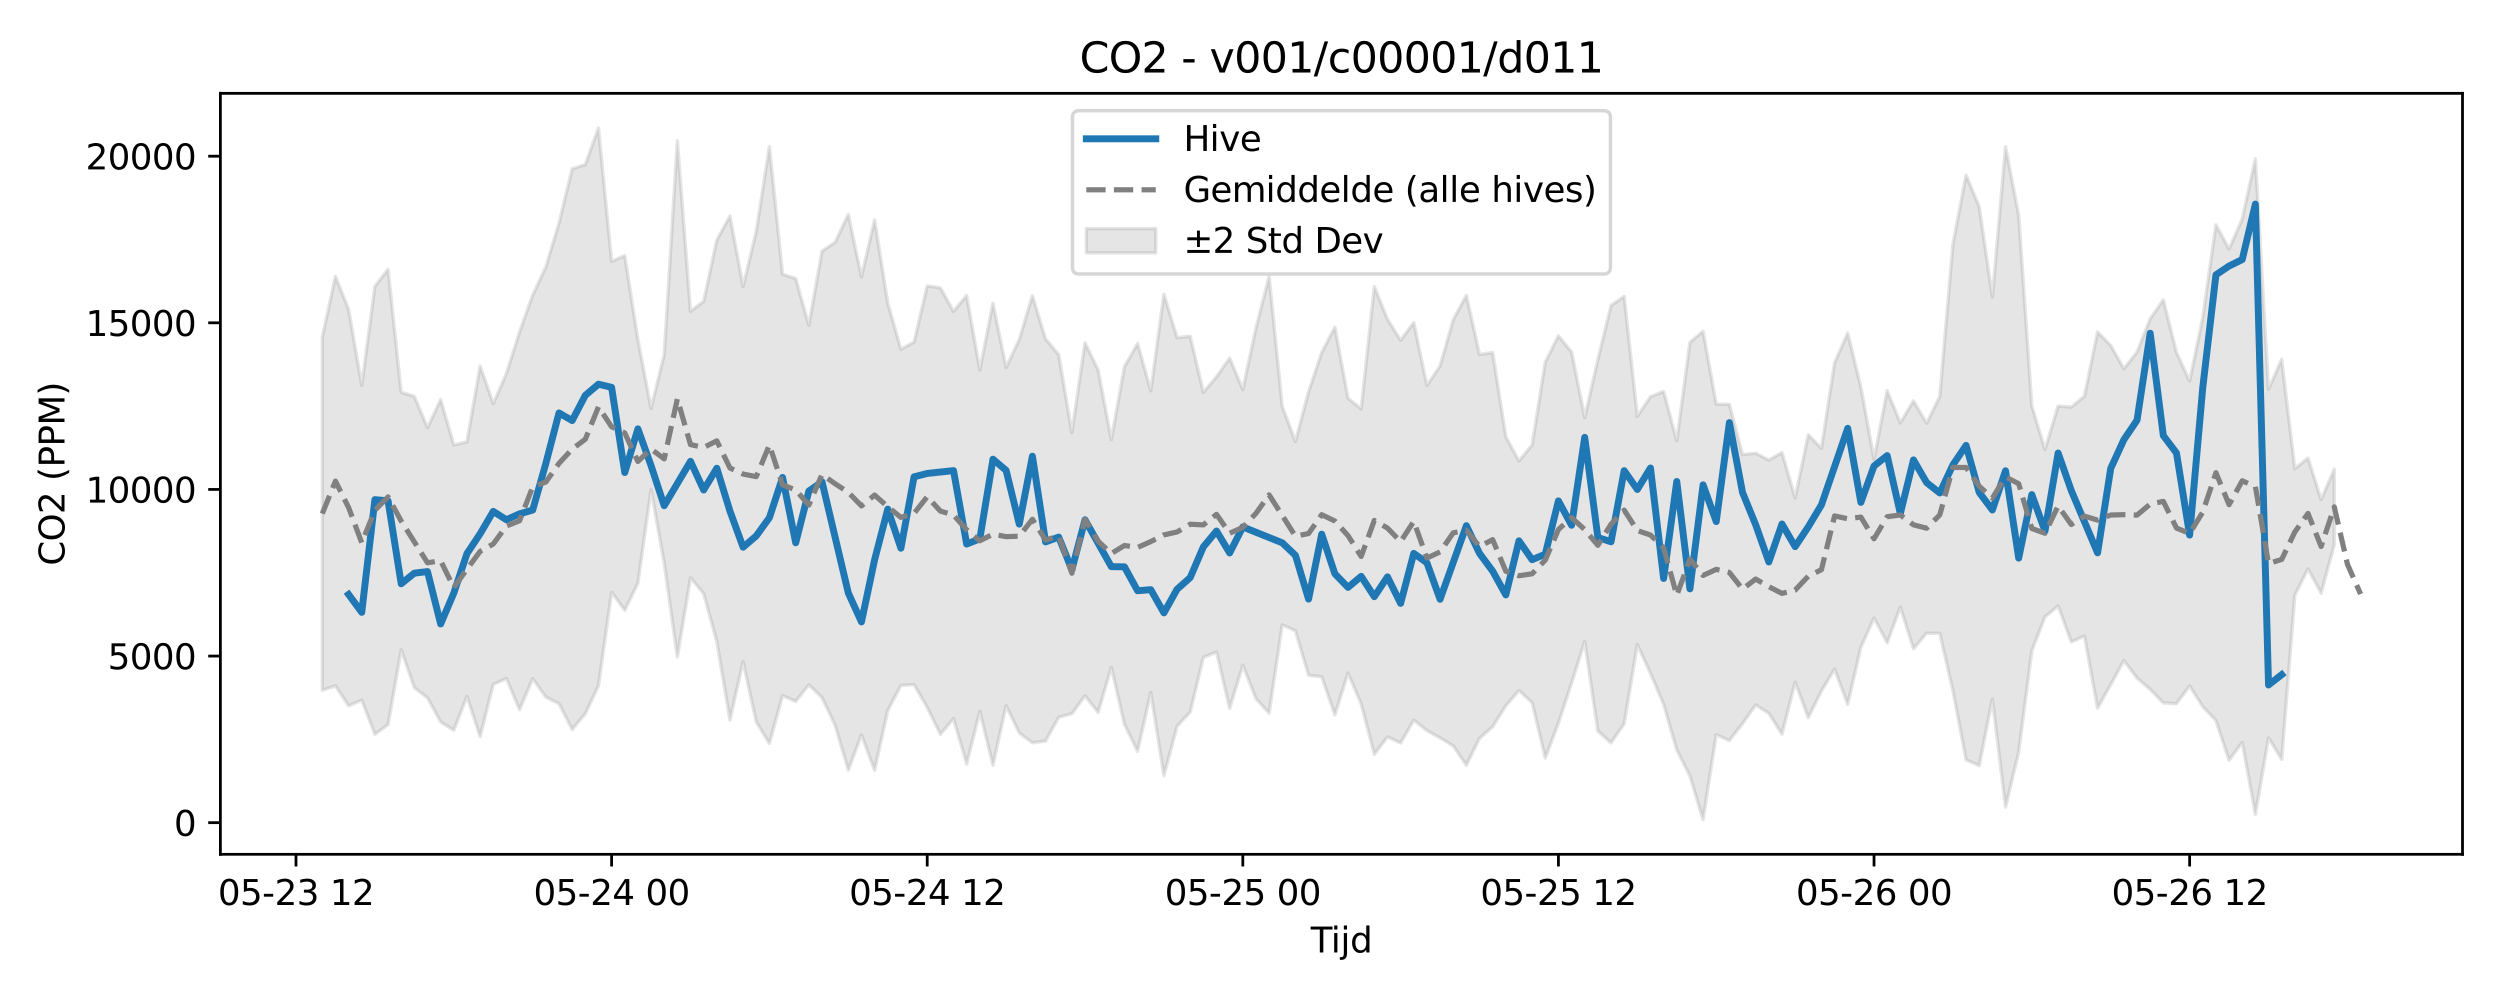 <?xml version="1.0" encoding="utf-8" standalone="no"?>
<!DOCTYPE svg PUBLIC "-//W3C//DTD SVG 1.1//EN"
  "http://www.w3.org/Graphics/SVG/1.1/DTD/svg11.dtd">
<svg xmlns:xlink="http://www.w3.org/1999/xlink" width="720pt" height="288pt" viewBox="0 0 720 288" xmlns="http://www.w3.org/2000/svg" version="1.1">
 <defs>
  <style type="text/css">*{stroke-linejoin: round; stroke-linecap: butt}</style>
 </defs>
 <g id="figure_1">
  <g id="patch_1">
   <path d="M 0 288 
L 720 288 
L 720 0 
L 0 0 
z
" style="fill: #ffffff"/>
  </g>
  <g id="axes_1">
   <g id="patch_2">
    <path d="M 63.47 246.04 
L 709.2 246.04 
L 709.2 26.88 
L 63.47 26.88 
z
" style="fill: #ffffff"/>
   </g>
   <g id="FillBetweenPolyCollection_1">
    <defs>
     <path id="mda08ca53db" d="M 92.821 -190.938 
L 92.821 -89.201 
L 96.609 -90.473 
L 100.396 -84.742 
L 104.183 -86.346 
L 107.97 -76.532 
L 111.758 -79.321 
L 115.545 -100.849 
L 119.332 -89.935 
L 123.12 -87.026 
L 126.907 -80.072 
L 130.694 -77.696 
L 134.481 -87.429 
L 138.269 -75.848 
L 142.056 -90.877 
L 145.843 -92.589 
L 149.63 -83.638 
L 153.418 -92.547 
L 157.205 -87.24 
L 160.992 -85.336 
L 164.78 -77.918 
L 168.567 -82.412 
L 172.354 -90.482 
L 176.141 -117.431 
L 179.929 -112.25 
L 183.716 -120.02 
L 187.503 -147.024 
L 191.29 -125.821 
L 195.078 -98.795 
L 198.865 -121.598 
L 202.652 -117.037 
L 206.44 -103.209 
L 210.227 -80.672 
L 214.014 -97.445 
L 217.801 -80.086 
L 221.589 -73.873 
L 225.376 -87.696 
L 229.163 -85.981 
L 232.95 -90.757 
L 236.738 -87.072 
L 240.525 -79.118 
L 244.312 -66.188 
L 248.1 -76.339 
L 251.887 -66.159 
L 255.674 -83.351 
L 259.461 -90.594 
L 263.249 -90.806 
L 267.036 -84.259 
L 270.823 -76.525 
L 274.61 -81.026 
L 278.398 -67.964 
L 282.185 -83.109 
L 285.972 -67.62 
L 289.76 -84.766 
L 293.547 -76.906 
L 297.334 -74.081 
L 301.121 -74.567 
L 304.909 -81.436 
L 308.696 -82.438 
L 312.483 -87.59 
L 316.27 -82.84 
L 320.058 -95.821 
L 323.845 -79.373 
L 327.632 -71.632 
L 331.42 -88.594 
L 335.207 -64.614 
L 338.994 -78.826 
L 342.781 -82.901 
L 346.569 -98.661 
L 350.356 -100.218 
L 354.143 -83.985 
L 357.93 -96.435 
L 361.718 -86.782 
L 365.505 -82.611 
L 369.292 -108.056 
L 373.08 -106.29 
L 376.867 -93.534 
L 380.654 -93.077 
L 384.441 -82.117 
L 388.229 -94.152 
L 392.016 -85.252 
L 395.803 -70.772 
L 399.59 -75.77 
L 403.378 -74.005 
L 407.165 -80.584 
L 410.952 -77.593 
L 414.74 -75.478 
L 418.527 -73.182 
L 422.314 -67.614 
L 426.101 -75.339 
L 429.889 -78.713 
L 433.676 -84.722 
L 437.463 -89.133 
L 441.25 -85.651 
L 445.038 -69.713 
L 448.825 -79.729 
L 452.612 -91.239 
L 456.4 -103.239 
L 460.187 -77.458 
L 463.974 -74.034 
L 467.761 -79.531 
L 471.549 -102.323 
L 475.336 -94.085 
L 479.123 -85.161 
L 482.91 -72.027 
L 486.698 -64.51 
L 490.485 -51.922 
L 494.272 -76.417 
L 498.06 -74.733 
L 501.847 -79.592 
L 505.634 -84.991 
L 509.421 -82.556 
L 513.209 -76.548 
L 516.996 -91.505 
L 520.783 -81.324 
L 524.57 -88.973 
L 528.358 -95.33 
L 532.145 -85.125 
L 535.932 -101.605 
L 539.72 -109.998 
L 543.507 -102.885 
L 547.294 -113.173 
L 551.081 -101.148 
L 554.869 -105.651 
L 558.656 -105.608 
L 562.443 -89.081 
L 566.23 -69.163 
L 570.018 -67.503 
L 573.805 -86.644 
L 577.592 -55.57 
L 581.38 -71.392 
L 585.167 -100.527 
L 588.954 -110.307 
L 592.741 -113.505 
L 596.529 -103.131 
L 600.316 -104.815 
L 604.103 -84.032 
L 607.89 -90.827 
L 611.678 -97.745 
L 615.465 -92.701 
L 619.252 -89.447 
L 623.04 -85.543 
L 626.827 -85.359 
L 630.614 -90.466 
L 634.401 -84.474 
L 638.189 -80.471 
L 641.976 -69.025 
L 645.763 -74.161 
L 649.55 -53.468 
L 653.338 -75.517 
L 657.125 -69.254 
L 660.912 -116.568 
L 664.7 -124.168 
L 668.487 -117.134 
L 672.274 -131.147 
L 672.274 -152.863 
L 672.274 -152.863 
L 668.487 -144.108 
L 664.7 -156.073 
L 660.912 -153.024 
L 657.125 -184.505 
L 653.338 -175.887 
L 649.55 -242.265 
L 645.763 -224.912 
L 641.976 -216.28 
L 638.189 -223.256 
L 634.401 -196.599 
L 630.614 -178.256 
L 626.827 -186.484 
L 623.04 -201.662 
L 619.252 -196.18 
L 615.465 -186.598 
L 611.678 -181.804 
L 607.89 -188.521 
L 604.103 -192.388 
L 600.316 -173.911 
L 596.529 -170.753 
L 592.741 -171.055 
L 588.954 -158.538 
L 585.167 -171.062 
L 581.38 -225.987 
L 577.592 -245.761 
L 573.805 -202.451 
L 570.018 -228.451 
L 566.23 -237.565 
L 562.443 -217.679 
L 558.656 -173.844 
L 554.869 -166.111 
L 551.081 -172.547 
L 547.294 -166.207 
L 543.507 -175.484 
L 539.72 -155.679 
L 535.932 -176.548 
L 532.145 -192.07 
L 528.358 -183.498 
L 524.57 -158.866 
L 520.783 -162.808 
L 516.996 -144.596 
L 513.209 -157.655 
L 509.421 -155.511 
L 505.634 -157.482 
L 501.847 -157.079 
L 498.06 -171.518 
L 494.272 -171.62 
L 490.485 -192.622 
L 486.698 -189.4 
L 482.91 -161.06 
L 479.123 -175.26 
L 475.336 -173.754 
L 471.549 -168.086 
L 467.761 -202.642 
L 463.974 -200.001 
L 460.187 -184.437 
L 456.4 -167.715 
L 452.612 -186.642 
L 448.825 -191.296 
L 445.038 -183.701 
L 441.25 -159.849 
L 437.463 -155.225 
L 433.676 -162.24 
L 429.889 -186.461 
L 426.101 -185.912 
L 422.314 -202.949 
L 418.527 -195.923 
L 414.74 -182.619 
L 410.952 -176.964 
L 407.165 -195.097 
L 403.378 -190.007 
L 399.59 -196.066 
L 395.803 -205.449 
L 392.016 -170.229 
L 388.229 -173.326 
L 384.441 -193.778 
L 380.654 -186.462 
L 376.867 -175.15 
L 373.08 -160.853 
L 369.292 -170.952 
L 365.505 -208.352 
L 361.718 -193.526 
L 357.93 -175.803 
L 354.143 -184.883 
L 350.356 -179.51 
L 346.569 -175.006 
L 342.781 -191.148 
L 338.994 -190.761 
L 335.207 -203.283 
L 331.42 -175.446 
L 327.632 -189.049 
L 323.845 -182.414 
L 320.058 -161.366 
L 316.27 -181.404 
L 312.483 -189.279 
L 308.696 -163.396 
L 304.909 -185.848 
L 301.121 -190.381 
L 297.334 -202.838 
L 293.547 -190.242 
L 289.76 -182.123 
L 285.972 -200.7 
L 282.185 -181.401 
L 278.398 -202.89 
L 274.61 -198.323 
L 270.823 -205.109 
L 267.036 -205.641 
L 263.249 -189.485 
L 259.461 -187.39 
L 255.674 -200.753 
L 251.887 -224.683 
L 248.1 -208.248 
L 244.312 -226.24 
L 240.525 -218.23 
L 236.738 -215.66 
L 232.95 -194.335 
L 229.163 -207.772 
L 225.376 -209.036 
L 221.589 -245.778 
L 217.801 -221.371 
L 214.014 -205.503 
L 210.227 -225.753 
L 206.44 -218.851 
L 202.652 -201.218 
L 198.865 -198.311 
L 195.078 -247.429 
L 191.29 -185.879 
L 187.503 -170.373 
L 183.716 -190.18 
L 179.929 -214.366 
L 176.141 -212.741 
L 172.354 -251.158 
L 168.567 -240.605 
L 164.78 -239.387 
L 160.992 -223.767 
L 157.205 -211.12 
L 153.418 -202.992 
L 149.63 -192.398 
L 145.843 -180.41 
L 142.056 -171.786 
L 138.269 -182.557 
L 134.481 -160.742 
L 130.694 -159.839 
L 126.907 -172.931 
L 123.12 -164.815 
L 119.332 -173.835 
L 115.545 -175.037 
L 111.758 -210.468 
L 107.97 -205.534 
L 104.183 -177.049 
L 100.396 -198.919 
L 96.609 -208.406 
L 92.821 -190.938 
z
" style="stroke: #808080; stroke-opacity: 0.2"/>
    </defs>
    <g clip-path="url(#p80c06f3b29)">
     <use xlink:href="#mda08ca53db" x="0" y="288" style="fill: #808080; fill-opacity: 0.2; stroke: #808080; stroke-opacity: 0.2"/>
    </g>
   </g>
   <g id="matplotlib.axis_1">
    <g id="xtick_1">
     <g id="line2d_1">
      <defs>
       <path id="m4e7d8df6a4" d="M 0 0 
L 0 3.5 
" style="stroke: #000000; stroke-width: 0.8"/>
      </defs>
      <g>
       <use xlink:href="#m4e7d8df6a4" x="85.247" y="246.04" style="stroke: #000000; stroke-width: 0.8"/>
      </g>
     </g>
     <g id="text_1">
      <!-- 05-23 12 -->
      <g transform="translate(62.766 260.638) scale(0.1 -0.1)">
       <defs>
        <path id="DejaVuSans-30" d="M 2034 4250 
Q 1547 4250 1301 3770 
Q 1056 3291 1056 2328 
Q 1056 1369 1301 889 
Q 1547 409 2034 409 
Q 2525 409 2770 889 
Q 3016 1369 3016 2328 
Q 3016 3291 2770 3770 
Q 2525 4250 2034 4250 
z
M 2034 4750 
Q 2819 4750 3233 4129 
Q 3647 3509 3647 2328 
Q 3647 1150 3233 529 
Q 2819 -91 2034 -91 
Q 1250 -91 836 529 
Q 422 1150 422 2328 
Q 422 3509 836 4129 
Q 1250 4750 2034 4750 
z
" transform="scale(0.016)"/>
        <path id="DejaVuSans-35" d="M 691 4666 
L 3169 4666 
L 3169 4134 
L 1269 4134 
L 1269 2991 
Q 1406 3038 1543 3061 
Q 1681 3084 1819 3084 
Q 2600 3084 3056 2656 
Q 3513 2228 3513 1497 
Q 3513 744 3044 326 
Q 2575 -91 1722 -91 
Q 1428 -91 1123 -41 
Q 819 9 494 109 
L 494 744 
Q 775 591 1075 516 
Q 1375 441 1709 441 
Q 2250 441 2565 725 
Q 2881 1009 2881 1497 
Q 2881 1984 2565 2268 
Q 2250 2553 1709 2553 
Q 1456 2553 1204 2497 
Q 953 2441 691 2322 
L 691 4666 
z
" transform="scale(0.016)"/>
        <path id="DejaVuSans-2d" d="M 313 2009 
L 1997 2009 
L 1997 1497 
L 313 1497 
L 313 2009 
z
" transform="scale(0.016)"/>
        <path id="DejaVuSans-32" d="M 1228 531 
L 3431 531 
L 3431 0 
L 469 0 
L 469 531 
Q 828 903 1448 1529 
Q 2069 2156 2228 2338 
Q 2531 2678 2651 2914 
Q 2772 3150 2772 3378 
Q 2772 3750 2511 3984 
Q 2250 4219 1831 4219 
Q 1534 4219 1204 4116 
Q 875 4013 500 3803 
L 500 4441 
Q 881 4594 1212 4672 
Q 1544 4750 1819 4750 
Q 2544 4750 2975 4387 
Q 3406 4025 3406 3419 
Q 3406 3131 3298 2873 
Q 3191 2616 2906 2266 
Q 2828 2175 2409 1742 
Q 1991 1309 1228 531 
z
" transform="scale(0.016)"/>
        <path id="DejaVuSans-33" d="M 2597 2516 
Q 3050 2419 3304 2112 
Q 3559 1806 3559 1356 
Q 3559 666 3084 287 
Q 2609 -91 1734 -91 
Q 1441 -91 1130 -33 
Q 819 25 488 141 
L 488 750 
Q 750 597 1062 519 
Q 1375 441 1716 441 
Q 2309 441 2620 675 
Q 2931 909 2931 1356 
Q 2931 1769 2642 2001 
Q 2353 2234 1838 2234 
L 1294 2234 
L 1294 2753 
L 1863 2753 
Q 2328 2753 2575 2939 
Q 2822 3125 2822 3475 
Q 2822 3834 2567 4026 
Q 2313 4219 1838 4219 
Q 1578 4219 1281 4162 
Q 984 4106 628 3988 
L 628 4550 
Q 988 4650 1302 4700 
Q 1616 4750 1894 4750 
Q 2613 4750 3031 4423 
Q 3450 4097 3450 3541 
Q 3450 3153 3228 2886 
Q 3006 2619 2597 2516 
z
" transform="scale(0.016)"/>
        <path id="DejaVuSans-20" transform="scale(0.016)"/>
        <path id="DejaVuSans-31" d="M 794 531 
L 1825 531 
L 1825 4091 
L 703 3866 
L 703 4441 
L 1819 4666 
L 2450 4666 
L 2450 531 
L 3481 531 
L 3481 0 
L 794 0 
L 794 531 
z
" transform="scale(0.016)"/>
       </defs>
       <use xlink:href="#DejaVuSans-30"/>
       <use xlink:href="#DejaVuSans-35" transform="translate(63.623 0)"/>
       <use xlink:href="#DejaVuSans-2d" transform="translate(127.246 0)"/>
       <use xlink:href="#DejaVuSans-32" transform="translate(163.33 0)"/>
       <use xlink:href="#DejaVuSans-33" transform="translate(226.953 0)"/>
       <use xlink:href="#DejaVuSans-20" transform="translate(290.576 0)"/>
       <use xlink:href="#DejaVuSans-31" transform="translate(322.363 0)"/>
       <use xlink:href="#DejaVuSans-32" transform="translate(385.986 0)"/>
      </g>
     </g>
    </g>
    <g id="xtick_2">
     <g id="line2d_2">
      <g>
       <use xlink:href="#m4e7d8df6a4" x="176.141" y="246.04" style="stroke: #000000; stroke-width: 0.8"/>
      </g>
     </g>
     <g id="text_2">
      <!-- 05-24 00 -->
      <g transform="translate(153.661 260.638) scale(0.1 -0.1)">
       <defs>
        <path id="DejaVuSans-34" d="M 2419 4116 
L 825 1625 
L 2419 1625 
L 2419 4116 
z
M 2253 4666 
L 3047 4666 
L 3047 1625 
L 3713 1625 
L 3713 1100 
L 3047 1100 
L 3047 0 
L 2419 0 
L 2419 1100 
L 313 1100 
L 313 1709 
L 2253 4666 
z
" transform="scale(0.016)"/>
       </defs>
       <use xlink:href="#DejaVuSans-30"/>
       <use xlink:href="#DejaVuSans-35" transform="translate(63.623 0)"/>
       <use xlink:href="#DejaVuSans-2d" transform="translate(127.246 0)"/>
       <use xlink:href="#DejaVuSans-32" transform="translate(163.33 0)"/>
       <use xlink:href="#DejaVuSans-34" transform="translate(226.953 0)"/>
       <use xlink:href="#DejaVuSans-20" transform="translate(290.576 0)"/>
       <use xlink:href="#DejaVuSans-30" transform="translate(322.363 0)"/>
       <use xlink:href="#DejaVuSans-30" transform="translate(385.986 0)"/>
      </g>
     </g>
    </g>
    <g id="xtick_3">
     <g id="line2d_3">
      <g>
       <use xlink:href="#m4e7d8df6a4" x="267.036" y="246.04" style="stroke: #000000; stroke-width: 0.8"/>
      </g>
     </g>
     <g id="text_3">
      <!-- 05-24 12 -->
      <g transform="translate(244.555 260.638) scale(0.1 -0.1)">
       <use xlink:href="#DejaVuSans-30"/>
       <use xlink:href="#DejaVuSans-35" transform="translate(63.623 0)"/>
       <use xlink:href="#DejaVuSans-2d" transform="translate(127.246 0)"/>
       <use xlink:href="#DejaVuSans-32" transform="translate(163.33 0)"/>
       <use xlink:href="#DejaVuSans-34" transform="translate(226.953 0)"/>
       <use xlink:href="#DejaVuSans-20" transform="translate(290.576 0)"/>
       <use xlink:href="#DejaVuSans-31" transform="translate(322.363 0)"/>
       <use xlink:href="#DejaVuSans-32" transform="translate(385.986 0)"/>
      </g>
     </g>
    </g>
    <g id="xtick_4">
     <g id="line2d_4">
      <g>
       <use xlink:href="#m4e7d8df6a4" x="357.93" y="246.04" style="stroke: #000000; stroke-width: 0.8"/>
      </g>
     </g>
     <g id="text_4">
      <!-- 05-25 00 -->
      <g transform="translate(335.45 260.638) scale(0.1 -0.1)">
       <use xlink:href="#DejaVuSans-30"/>
       <use xlink:href="#DejaVuSans-35" transform="translate(63.623 0)"/>
       <use xlink:href="#DejaVuSans-2d" transform="translate(127.246 0)"/>
       <use xlink:href="#DejaVuSans-32" transform="translate(163.33 0)"/>
       <use xlink:href="#DejaVuSans-35" transform="translate(226.953 0)"/>
       <use xlink:href="#DejaVuSans-20" transform="translate(290.576 0)"/>
       <use xlink:href="#DejaVuSans-30" transform="translate(322.363 0)"/>
       <use xlink:href="#DejaVuSans-30" transform="translate(385.986 0)"/>
      </g>
     </g>
    </g>
    <g id="xtick_5">
     <g id="line2d_5">
      <g>
       <use xlink:href="#m4e7d8df6a4" x="448.825" y="246.04" style="stroke: #000000; stroke-width: 0.8"/>
      </g>
     </g>
     <g id="text_5">
      <!-- 05-25 12 -->
      <g transform="translate(426.345 260.638) scale(0.1 -0.1)">
       <use xlink:href="#DejaVuSans-30"/>
       <use xlink:href="#DejaVuSans-35" transform="translate(63.623 0)"/>
       <use xlink:href="#DejaVuSans-2d" transform="translate(127.246 0)"/>
       <use xlink:href="#DejaVuSans-32" transform="translate(163.33 0)"/>
       <use xlink:href="#DejaVuSans-35" transform="translate(226.953 0)"/>
       <use xlink:href="#DejaVuSans-20" transform="translate(290.576 0)"/>
       <use xlink:href="#DejaVuSans-31" transform="translate(322.363 0)"/>
       <use xlink:href="#DejaVuSans-32" transform="translate(385.986 0)"/>
      </g>
     </g>
    </g>
    <g id="xtick_6">
     <g id="line2d_6">
      <g>
       <use xlink:href="#m4e7d8df6a4" x="539.72" y="246.04" style="stroke: #000000; stroke-width: 0.8"/>
      </g>
     </g>
     <g id="text_6">
      <!-- 05-26 00 -->
      <g transform="translate(517.239 260.638) scale(0.1 -0.1)">
       <defs>
        <path id="DejaVuSans-36" d="M 2113 2584 
Q 1688 2584 1439 2293 
Q 1191 2003 1191 1497 
Q 1191 994 1439 701 
Q 1688 409 2113 409 
Q 2538 409 2786 701 
Q 3034 994 3034 1497 
Q 3034 2003 2786 2293 
Q 2538 2584 2113 2584 
z
M 3366 4563 
L 3366 3988 
Q 3128 4100 2886 4159 
Q 2644 4219 2406 4219 
Q 1781 4219 1451 3797 
Q 1122 3375 1075 2522 
Q 1259 2794 1537 2939 
Q 1816 3084 2150 3084 
Q 2853 3084 3261 2657 
Q 3669 2231 3669 1497 
Q 3669 778 3244 343 
Q 2819 -91 2113 -91 
Q 1303 -91 875 529 
Q 447 1150 447 2328 
Q 447 3434 972 4092 
Q 1497 4750 2381 4750 
Q 2619 4750 2861 4703 
Q 3103 4656 3366 4563 
z
" transform="scale(0.016)"/>
       </defs>
       <use xlink:href="#DejaVuSans-30"/>
       <use xlink:href="#DejaVuSans-35" transform="translate(63.623 0)"/>
       <use xlink:href="#DejaVuSans-2d" transform="translate(127.246 0)"/>
       <use xlink:href="#DejaVuSans-32" transform="translate(163.33 0)"/>
       <use xlink:href="#DejaVuSans-36" transform="translate(226.953 0)"/>
       <use xlink:href="#DejaVuSans-20" transform="translate(290.576 0)"/>
       <use xlink:href="#DejaVuSans-30" transform="translate(322.363 0)"/>
       <use xlink:href="#DejaVuSans-30" transform="translate(385.986 0)"/>
      </g>
     </g>
    </g>
    <g id="xtick_7">
     <g id="line2d_7">
      <g>
       <use xlink:href="#m4e7d8df6a4" x="630.614" y="246.04" style="stroke: #000000; stroke-width: 0.8"/>
      </g>
     </g>
     <g id="text_7">
      <!-- 05-26 12 -->
      <g transform="translate(608.134 260.638) scale(0.1 -0.1)">
       <use xlink:href="#DejaVuSans-30"/>
       <use xlink:href="#DejaVuSans-35" transform="translate(63.623 0)"/>
       <use xlink:href="#DejaVuSans-2d" transform="translate(127.246 0)"/>
       <use xlink:href="#DejaVuSans-32" transform="translate(163.33 0)"/>
       <use xlink:href="#DejaVuSans-36" transform="translate(226.953 0)"/>
       <use xlink:href="#DejaVuSans-20" transform="translate(290.576 0)"/>
       <use xlink:href="#DejaVuSans-31" transform="translate(322.363 0)"/>
       <use xlink:href="#DejaVuSans-32" transform="translate(385.986 0)"/>
      </g>
     </g>
    </g>
    <g id="text_8">
     <!-- Tijd -->
     <g transform="translate(377.485 274.317) scale(0.1 -0.1)">
      <defs>
       <path id="DejaVuSans-54" d="M -19 4666 
L 3928 4666 
L 3928 4134 
L 2272 4134 
L 2272 0 
L 1638 0 
L 1638 4134 
L -19 4134 
L -19 4666 
z
" transform="scale(0.016)"/>
       <path id="DejaVuSans-69" d="M 603 3500 
L 1178 3500 
L 1178 0 
L 603 0 
L 603 3500 
z
M 603 4863 
L 1178 4863 
L 1178 4134 
L 603 4134 
L 603 4863 
z
" transform="scale(0.016)"/>
       <path id="DejaVuSans-6a" d="M 603 3500 
L 1178 3500 
L 1178 -63 
Q 1178 -731 923 -1031 
Q 669 -1331 103 -1331 
L -116 -1331 
L -116 -844 
L 38 -844 
Q 366 -844 484 -692 
Q 603 -541 603 -63 
L 603 3500 
z
M 603 4863 
L 1178 4863 
L 1178 4134 
L 603 4134 
L 603 4863 
z
" transform="scale(0.016)"/>
       <path id="DejaVuSans-64" d="M 2906 2969 
L 2906 4863 
L 3481 4863 
L 3481 0 
L 2906 0 
L 2906 525 
Q 2725 213 2448 61 
Q 2172 -91 1784 -91 
Q 1150 -91 751 415 
Q 353 922 353 1747 
Q 353 2572 751 3078 
Q 1150 3584 1784 3584 
Q 2172 3584 2448 3432 
Q 2725 3281 2906 2969 
z
M 947 1747 
Q 947 1113 1208 752 
Q 1469 391 1925 391 
Q 2381 391 2643 752 
Q 2906 1113 2906 1747 
Q 2906 2381 2643 2742 
Q 2381 3103 1925 3103 
Q 1469 3103 1208 2742 
Q 947 2381 947 1747 
z
" transform="scale(0.016)"/>
      </defs>
      <use xlink:href="#DejaVuSans-54"/>
      <use xlink:href="#DejaVuSans-69" transform="translate(57.959 0)"/>
      <use xlink:href="#DejaVuSans-6a" transform="translate(85.742 0)"/>
      <use xlink:href="#DejaVuSans-64" transform="translate(113.525 0)"/>
     </g>
    </g>
   </g>
   <g id="matplotlib.axis_2">
    <g id="ytick_1">
     <g id="line2d_8">
      <defs>
       <path id="m4f00d94e0f" d="M 0 0 
L -3.5 0 
" style="stroke: #000000; stroke-width: 0.8"/>
      </defs>
      <g>
       <use xlink:href="#m4f00d94e0f" x="63.47" y="236.93" style="stroke: #000000; stroke-width: 0.8"/>
      </g>
     </g>
     <g id="text_9">
      <!-- 0 -->
      <g transform="translate(50.108 240.729) scale(0.1 -0.1)">
       <use xlink:href="#DejaVuSans-30"/>
      </g>
     </g>
    </g>
    <g id="ytick_2">
     <g id="line2d_9">
      <g>
       <use xlink:href="#m4f00d94e0f" x="63.47" y="188.943" style="stroke: #000000; stroke-width: 0.8"/>
      </g>
     </g>
     <g id="text_10">
      <!-- 5000 -->
      <g transform="translate(31.02 192.742) scale(0.1 -0.1)">
       <use xlink:href="#DejaVuSans-35"/>
       <use xlink:href="#DejaVuSans-30" transform="translate(63.623 0)"/>
       <use xlink:href="#DejaVuSans-30" transform="translate(127.246 0)"/>
       <use xlink:href="#DejaVuSans-30" transform="translate(190.869 0)"/>
      </g>
     </g>
    </g>
    <g id="ytick_3">
     <g id="line2d_10">
      <g>
       <use xlink:href="#m4f00d94e0f" x="63.47" y="140.956" style="stroke: #000000; stroke-width: 0.8"/>
      </g>
     </g>
     <g id="text_11">
      <!-- 10000 -->
      <g transform="translate(24.657 144.756) scale(0.1 -0.1)">
       <use xlink:href="#DejaVuSans-31"/>
       <use xlink:href="#DejaVuSans-30" transform="translate(63.623 0)"/>
       <use xlink:href="#DejaVuSans-30" transform="translate(127.246 0)"/>
       <use xlink:href="#DejaVuSans-30" transform="translate(190.869 0)"/>
       <use xlink:href="#DejaVuSans-30" transform="translate(254.492 0)"/>
      </g>
     </g>
    </g>
    <g id="ytick_4">
     <g id="line2d_11">
      <g>
       <use xlink:href="#m4f00d94e0f" x="63.47" y="92.969" style="stroke: #000000; stroke-width: 0.8"/>
      </g>
     </g>
     <g id="text_12">
      <!-- 15000 -->
      <g transform="translate(24.657 96.769) scale(0.1 -0.1)">
       <use xlink:href="#DejaVuSans-31"/>
       <use xlink:href="#DejaVuSans-35" transform="translate(63.623 0)"/>
       <use xlink:href="#DejaVuSans-30" transform="translate(127.246 0)"/>
       <use xlink:href="#DejaVuSans-30" transform="translate(190.869 0)"/>
       <use xlink:href="#DejaVuSans-30" transform="translate(254.492 0)"/>
      </g>
     </g>
    </g>
    <g id="ytick_5">
     <g id="line2d_12">
      <g>
       <use xlink:href="#m4f00d94e0f" x="63.47" y="44.982" style="stroke: #000000; stroke-width: 0.8"/>
      </g>
     </g>
     <g id="text_13">
      <!-- 20000 -->
      <g transform="translate(24.657 48.782) scale(0.1 -0.1)">
       <use xlink:href="#DejaVuSans-32"/>
       <use xlink:href="#DejaVuSans-30" transform="translate(63.623 0)"/>
       <use xlink:href="#DejaVuSans-30" transform="translate(127.246 0)"/>
       <use xlink:href="#DejaVuSans-30" transform="translate(190.869 0)"/>
       <use xlink:href="#DejaVuSans-30" transform="translate(254.492 0)"/>
      </g>
     </g>
    </g>
    <g id="text_14">
     <!-- CO2 (PPM) -->
     <g transform="translate(18.578 162.903) rotate(-90) scale(0.1 -0.1)">
      <defs>
       <path id="DejaVuSans-43" d="M 4122 4306 
L 4122 3641 
Q 3803 3938 3442 4084 
Q 3081 4231 2675 4231 
Q 1875 4231 1450 3742 
Q 1025 3253 1025 2328 
Q 1025 1406 1450 917 
Q 1875 428 2675 428 
Q 3081 428 3442 575 
Q 3803 722 4122 1019 
L 4122 359 
Q 3791 134 3420 21 
Q 3050 -91 2638 -91 
Q 1578 -91 968 557 
Q 359 1206 359 2328 
Q 359 3453 968 4101 
Q 1578 4750 2638 4750 
Q 3056 4750 3426 4639 
Q 3797 4528 4122 4306 
z
" transform="scale(0.016)"/>
       <path id="DejaVuSans-4f" d="M 2522 4238 
Q 1834 4238 1429 3725 
Q 1025 3213 1025 2328 
Q 1025 1447 1429 934 
Q 1834 422 2522 422 
Q 3209 422 3611 934 
Q 4013 1447 4013 2328 
Q 4013 3213 3611 3725 
Q 3209 4238 2522 4238 
z
M 2522 4750 
Q 3503 4750 4090 4092 
Q 4678 3434 4678 2328 
Q 4678 1225 4090 567 
Q 3503 -91 2522 -91 
Q 1538 -91 948 565 
Q 359 1222 359 2328 
Q 359 3434 948 4092 
Q 1538 4750 2522 4750 
z
" transform="scale(0.016)"/>
       <path id="DejaVuSans-28" d="M 1984 4856 
Q 1566 4138 1362 3434 
Q 1159 2731 1159 2009 
Q 1159 1288 1364 580 
Q 1569 -128 1984 -844 
L 1484 -844 
Q 1016 -109 783 600 
Q 550 1309 550 2009 
Q 550 2706 781 3412 
Q 1013 4119 1484 4856 
L 1984 4856 
z
" transform="scale(0.016)"/>
       <path id="DejaVuSans-50" d="M 1259 4147 
L 1259 2394 
L 2053 2394 
Q 2494 2394 2734 2622 
Q 2975 2850 2975 3272 
Q 2975 3691 2734 3919 
Q 2494 4147 2053 4147 
L 1259 4147 
z
M 628 4666 
L 2053 4666 
Q 2838 4666 3239 4311 
Q 3641 3956 3641 3272 
Q 3641 2581 3239 2228 
Q 2838 1875 2053 1875 
L 1259 1875 
L 1259 0 
L 628 0 
L 628 4666 
z
" transform="scale(0.016)"/>
       <path id="DejaVuSans-4d" d="M 628 4666 
L 1569 4666 
L 2759 1491 
L 3956 4666 
L 4897 4666 
L 4897 0 
L 4281 0 
L 4281 4097 
L 3078 897 
L 2444 897 
L 1241 4097 
L 1241 0 
L 628 0 
L 628 4666 
z
" transform="scale(0.016)"/>
       <path id="DejaVuSans-29" d="M 513 4856 
L 1013 4856 
Q 1481 4119 1714 3412 
Q 1947 2706 1947 2009 
Q 1947 1309 1714 600 
Q 1481 -109 1013 -844 
L 513 -844 
Q 928 -128 1133 580 
Q 1338 1288 1338 2009 
Q 1338 2731 1133 3434 
Q 928 4138 513 4856 
z
" transform="scale(0.016)"/>
      </defs>
      <use xlink:href="#DejaVuSans-43"/>
      <use xlink:href="#DejaVuSans-4f" transform="translate(69.824 0)"/>
      <use xlink:href="#DejaVuSans-32" transform="translate(148.535 0)"/>
      <use xlink:href="#DejaVuSans-20" transform="translate(212.158 0)"/>
      <use xlink:href="#DejaVuSans-28" transform="translate(243.945 0)"/>
      <use xlink:href="#DejaVuSans-50" transform="translate(282.959 0)"/>
      <use xlink:href="#DejaVuSans-50" transform="translate(343.262 0)"/>
      <use xlink:href="#DejaVuSans-4d" transform="translate(403.564 0)"/>
      <use xlink:href="#DejaVuSans-29" transform="translate(489.844 0)"/>
     </g>
    </g>
   </g>
   <g id="line2d_13">
    <path d="M 100.396 171.202 
L 104.183 176.351 
L 107.97 143.898 
L 111.758 144.239 
L 115.545 168.122 
L 119.332 165.065 
L 123.12 164.611 
L 126.907 179.701 
L 130.694 170.819 
L 134.481 159.434 
L 138.269 153.74 
L 142.056 147.281 
L 145.843 149.687 
L 149.63 147.988 
L 153.418 146.897 
L 157.205 133.448 
L 160.992 118.93 
L 164.78 121.122 
L 168.567 113.866 
L 172.354 110.651 
L 176.141 111.572 
L 179.929 136.084 
L 183.716 123.521 
L 187.503 134.097 
L 191.29 145.637 
L 198.865 132.866 
L 202.652 141.113 
L 206.44 134.857 
L 210.227 147.195 
L 214.014 157.598 
L 217.801 154.335 
L 221.589 149.095 
L 225.376 137.517 
L 229.163 156.322 
L 232.95 141.427 
L 236.738 138.758 
L 244.312 170.775 
L 248.1 179.106 
L 251.887 161.197 
L 255.674 146.638 
L 259.461 157.886 
L 263.249 137.322 
L 267.036 136.354 
L 274.61 135.534 
L 278.398 156.686 
L 282.185 155.184 
L 285.972 132.247 
L 289.76 135.476 
L 293.547 150.947 
L 297.334 131.392 
L 301.121 156.072 
L 304.909 154.685 
L 308.696 164.067 
L 312.483 149.709 
L 320.058 163.19 
L 323.845 163.251 
L 327.632 170.132 
L 331.42 169.828 
L 335.207 176.499 
L 338.994 169.716 
L 342.781 166.338 
L 346.569 157.499 
L 350.356 152.94 
L 354.143 159.252 
L 357.93 151.763 
L 369.292 156.331 
L 373.08 159.93 
L 376.867 172.541 
L 380.654 153.841 
L 384.441 165.247 
L 388.229 169.168 
L 392.016 165.989 
L 395.803 171.841 
L 399.59 166.135 
L 403.378 173.77 
L 407.165 159.374 
L 410.952 162.083 
L 414.74 172.589 
L 422.314 151.398 
L 426.101 159.374 
L 429.889 164.489 
L 433.676 171.332 
L 437.463 155.765 
L 441.25 161.188 
L 445.038 159.604 
L 448.825 144.258 
L 452.612 151.273 
L 456.4 125.965 
L 460.187 154.805 
L 463.974 156.029 
L 467.761 135.556 
L 471.549 140.963 
L 475.336 134.792 
L 479.123 166.597 
L 482.91 138.677 
L 486.698 169.595 
L 490.485 139.637 
L 494.272 150.208 
L 498.06 121.714 
L 501.847 141.836 
L 505.634 151.13 
L 509.421 161.843 
L 513.209 150.912 
L 516.996 157.425 
L 520.783 151.728 
L 524.57 145.413 
L 532.145 123.358 
L 535.932 144.677 
L 539.72 134.216 
L 543.507 131.212 
L 547.294 147.898 
L 551.081 132.453 
L 554.869 138.989 
L 558.656 141.974 
L 562.443 133.87 
L 566.23 128.278 
L 570.018 141.82 
L 573.805 146.875 
L 577.592 135.585 
L 581.38 160.732 
L 585.167 142.447 
L 588.954 152.921 
L 592.741 130.481 
L 596.529 141.273 
L 604.103 159.211 
L 607.89 134.905 
L 611.678 126.631 
L 615.465 121.023 
L 619.252 95.973 
L 623.04 125.461 
L 626.827 130.471 
L 630.614 154.105 
L 634.401 111.593 
L 638.189 79.154 
L 641.976 76.612 
L 645.763 74.744 
L 649.55 58.779 
L 653.338 197.274 
L 657.125 194.299 
L 657.125 194.299 
" clip-path="url(#p80c06f3b29)" style="fill: none; stroke: #1f77b4; stroke-width: 2; stroke-linecap: square"/>
   </g>
   <g id="line2d_14">
    <path d="M 92.821 147.93 
L 96.609 138.561 
L 100.396 146.17 
L 104.183 156.303 
L 107.97 146.967 
L 111.758 143.106 
L 115.545 150.057 
L 123.12 162.08 
L 126.907 161.499 
L 130.694 169.233 
L 134.481 163.915 
L 138.269 158.798 
L 142.056 156.668 
L 145.843 151.501 
L 149.63 149.982 
L 153.418 140.231 
L 157.205 138.82 
L 160.992 133.448 
L 164.78 129.347 
L 168.567 126.491 
L 172.354 117.18 
L 176.141 122.914 
L 179.929 124.692 
L 183.716 132.9 
L 187.503 129.302 
L 191.29 132.15 
L 195.078 114.888 
L 198.865 128.045 
L 202.652 128.872 
L 206.44 126.97 
L 210.227 134.787 
L 214.014 136.526 
L 217.801 137.271 
L 221.589 128.174 
L 225.376 139.634 
L 229.163 141.124 
L 232.95 145.454 
L 236.738 136.634 
L 240.525 139.326 
L 244.312 141.786 
L 248.1 145.706 
L 251.887 142.579 
L 255.674 145.948 
L 259.461 149.008 
L 263.249 147.854 
L 267.036 143.05 
L 270.823 147.183 
L 274.61 148.325 
L 278.398 152.573 
L 282.185 155.745 
L 285.972 153.84 
L 289.76 154.555 
L 293.547 154.426 
L 297.334 149.54 
L 301.121 155.526 
L 304.909 154.358 
L 308.696 165.083 
L 312.483 149.566 
L 316.27 155.878 
L 320.058 159.407 
L 323.845 157.107 
L 327.632 157.66 
L 331.42 155.98 
L 335.207 154.051 
L 338.994 153.206 
L 342.781 150.975 
L 346.569 151.166 
L 350.356 148.136 
L 354.143 153.566 
L 357.93 151.881 
L 361.718 147.846 
L 365.505 142.519 
L 373.08 154.428 
L 376.867 153.658 
L 380.654 148.23 
L 384.441 150.052 
L 388.229 154.261 
L 392.016 160.259 
L 395.803 149.889 
L 399.59 152.082 
L 403.378 155.994 
L 407.165 150.159 
L 410.952 160.721 
L 414.74 158.951 
L 418.527 153.447 
L 422.314 152.719 
L 426.101 157.374 
L 429.889 155.413 
L 433.676 164.519 
L 437.463 165.821 
L 441.25 165.25 
L 445.038 161.293 
L 448.825 152.488 
L 452.612 149.06 
L 456.4 152.523 
L 460.187 157.053 
L 463.974 150.983 
L 467.761 146.913 
L 471.549 152.796 
L 475.336 154.08 
L 479.123 157.79 
L 482.91 171.457 
L 486.698 161.045 
L 490.485 165.728 
L 494.272 163.981 
L 498.06 164.874 
L 501.847 169.665 
L 505.634 166.764 
L 509.421 168.966 
L 513.209 170.899 
L 516.996 169.949 
L 520.783 165.934 
L 524.57 164.08 
L 528.358 148.586 
L 532.145 149.403 
L 535.932 148.923 
L 539.72 155.161 
L 543.507 148.815 
L 547.294 148.31 
L 551.081 151.153 
L 554.869 152.119 
L 558.656 148.274 
L 562.443 134.62 
L 566.23 134.636 
L 570.018 140.023 
L 573.805 143.452 
L 577.592 137.335 
L 581.38 139.31 
L 585.167 152.205 
L 588.954 153.577 
L 592.741 145.72 
L 596.529 151.058 
L 600.316 148.637 
L 604.103 149.79 
L 607.89 148.326 
L 611.678 148.226 
L 615.465 148.35 
L 619.252 145.187 
L 623.04 144.397 
L 626.827 152.079 
L 630.614 153.639 
L 634.401 147.463 
L 638.189 136.137 
L 641.976 145.347 
L 645.763 138.464 
L 649.55 140.133 
L 653.338 162.298 
L 657.125 161.12 
L 660.912 153.204 
L 664.7 147.879 
L 668.487 157.379 
L 672.274 145.995 
L 676.061 162.493 
L 679.849 171.089 
L 679.849 171.089 
" clip-path="url(#p80c06f3b29)" style="fill: none; stroke-dasharray: 5.55,2.4; stroke-dashoffset: 0; stroke: #808080; stroke-width: 1.5"/>
   </g>
   <g id="patch_3">
    <path d="M 63.47 246.04 
L 63.47 26.88 
" style="fill: none; stroke: #000000; stroke-width: 0.8; stroke-linejoin: miter; stroke-linecap: square"/>
   </g>
   <g id="patch_4">
    <path d="M 709.2 246.04 
L 709.2 26.88 
" style="fill: none; stroke: #000000; stroke-width: 0.8; stroke-linejoin: miter; stroke-linecap: square"/>
   </g>
   <g id="patch_5">
    <path d="M 63.47 246.04 
L 709.2 246.04 
" style="fill: none; stroke: #000000; stroke-width: 0.8; stroke-linejoin: miter; stroke-linecap: square"/>
   </g>
   <g id="patch_6">
    <path d="M 63.47 26.88 
L 709.2 26.88 
" style="fill: none; stroke: #000000; stroke-width: 0.8; stroke-linejoin: miter; stroke-linecap: square"/>
   </g>
   <g id="text_15">
    <!-- CO2 - v001/c00001/d011 -->
    <g transform="translate(310.932 20.88) scale(0.12 -0.12)">
     <defs>
      <path id="DejaVuSans-76" d="M 191 3500 
L 800 3500 
L 1894 563 
L 2988 3500 
L 3597 3500 
L 2284 0 
L 1503 0 
L 191 3500 
z
" transform="scale(0.016)"/>
      <path id="DejaVuSans-2f" d="M 1625 4666 
L 2156 4666 
L 531 -594 
L 0 -594 
L 1625 4666 
z
" transform="scale(0.016)"/>
      <path id="DejaVuSans-63" d="M 3122 3366 
L 3122 2828 
Q 2878 2963 2633 3030 
Q 2388 3097 2138 3097 
Q 1578 3097 1268 2742 
Q 959 2388 959 1747 
Q 959 1106 1268 751 
Q 1578 397 2138 397 
Q 2388 397 2633 464 
Q 2878 531 3122 666 
L 3122 134 
Q 2881 22 2623 -34 
Q 2366 -91 2075 -91 
Q 1284 -91 818 406 
Q 353 903 353 1747 
Q 353 2603 823 3093 
Q 1294 3584 2113 3584 
Q 2378 3584 2631 3529 
Q 2884 3475 3122 3366 
z
" transform="scale(0.016)"/>
     </defs>
     <use xlink:href="#DejaVuSans-43"/>
     <use xlink:href="#DejaVuSans-4f" transform="translate(69.824 0)"/>
     <use xlink:href="#DejaVuSans-32" transform="translate(148.535 0)"/>
     <use xlink:href="#DejaVuSans-20" transform="translate(212.158 0)"/>
     <use xlink:href="#DejaVuSans-2d" transform="translate(243.945 0)"/>
     <use xlink:href="#DejaVuSans-20" transform="translate(280.029 0)"/>
     <use xlink:href="#DejaVuSans-76" transform="translate(311.816 0)"/>
     <use xlink:href="#DejaVuSans-30" transform="translate(370.996 0)"/>
     <use xlink:href="#DejaVuSans-30" transform="translate(434.619 0)"/>
     <use xlink:href="#DejaVuSans-31" transform="translate(498.242 0)"/>
     <use xlink:href="#DejaVuSans-2f" transform="translate(561.865 0)"/>
     <use xlink:href="#DejaVuSans-63" transform="translate(595.557 0)"/>
     <use xlink:href="#DejaVuSans-30" transform="translate(650.537 0)"/>
     <use xlink:href="#DejaVuSans-30" transform="translate(714.16 0)"/>
     <use xlink:href="#DejaVuSans-30" transform="translate(777.783 0)"/>
     <use xlink:href="#DejaVuSans-30" transform="translate(841.406 0)"/>
     <use xlink:href="#DejaVuSans-31" transform="translate(905.029 0)"/>
     <use xlink:href="#DejaVuSans-2f" transform="translate(968.652 0)"/>
     <use xlink:href="#DejaVuSans-64" transform="translate(1002.344 0)"/>
     <use xlink:href="#DejaVuSans-30" transform="translate(1065.82 0)"/>
     <use xlink:href="#DejaVuSans-31" transform="translate(1129.443 0)"/>
     <use xlink:href="#DejaVuSans-31" transform="translate(1193.066 0)"/>
    </g>
   </g>
   <g id="legend_1">
    <g id="patch_7">
     <path d="M 310.863 78.914 
L 461.807 78.914 
Q 463.807 78.914 463.807 76.914 
L 463.807 33.88 
Q 463.807 31.88 461.807 31.88 
L 310.863 31.88 
Q 308.863 31.88 308.863 33.88 
L 308.863 76.914 
Q 308.863 78.914 310.863 78.914 
z
" style="fill: #ffffff; opacity: 0.8; stroke: #cccccc; stroke-linejoin: miter"/>
    </g>
    <g id="line2d_15">
     <path d="M 312.863 39.978 
L 322.863 39.978 
L 332.863 39.978 
" style="fill: none; stroke: #1f77b4; stroke-width: 2; stroke-linecap: square"/>
    </g>
    <g id="text_16">
     <!-- Hive -->
     <g transform="translate(340.863 43.478) scale(0.1 -0.1)">
      <defs>
       <path id="DejaVuSans-48" d="M 628 4666 
L 1259 4666 
L 1259 2753 
L 3553 2753 
L 3553 4666 
L 4184 4666 
L 4184 0 
L 3553 0 
L 3553 2222 
L 1259 2222 
L 1259 0 
L 628 0 
L 628 4666 
z
" transform="scale(0.016)"/>
       <path id="DejaVuSans-65" d="M 3597 1894 
L 3597 1613 
L 953 1613 
Q 991 1019 1311 708 
Q 1631 397 2203 397 
Q 2534 397 2845 478 
Q 3156 559 3463 722 
L 3463 178 
Q 3153 47 2828 -22 
Q 2503 -91 2169 -91 
Q 1331 -91 842 396 
Q 353 884 353 1716 
Q 353 2575 817 3079 
Q 1281 3584 2069 3584 
Q 2775 3584 3186 3129 
Q 3597 2675 3597 1894 
z
M 3022 2063 
Q 3016 2534 2758 2815 
Q 2500 3097 2075 3097 
Q 1594 3097 1305 2825 
Q 1016 2553 972 2059 
L 3022 2063 
z
" transform="scale(0.016)"/>
      </defs>
      <use xlink:href="#DejaVuSans-48"/>
      <use xlink:href="#DejaVuSans-69" transform="translate(75.195 0)"/>
      <use xlink:href="#DejaVuSans-76" transform="translate(102.979 0)"/>
      <use xlink:href="#DejaVuSans-65" transform="translate(162.158 0)"/>
     </g>
    </g>
    <g id="line2d_16">
     <path d="M 312.863 54.657 
L 322.863 54.657 
L 332.863 54.657 
" style="fill: none; stroke-dasharray: 5.55,2.4; stroke-dashoffset: 0; stroke: #808080; stroke-width: 1.5"/>
    </g>
    <g id="text_17">
     <!-- Gemiddelde (alle hives) -->
     <g transform="translate(340.863 58.157) scale(0.1 -0.1)">
      <defs>
       <path id="DejaVuSans-47" d="M 3809 666 
L 3809 1919 
L 2778 1919 
L 2778 2438 
L 4434 2438 
L 4434 434 
Q 4069 175 3628 42 
Q 3188 -91 2688 -91 
Q 1594 -91 976 548 
Q 359 1188 359 2328 
Q 359 3472 976 4111 
Q 1594 4750 2688 4750 
Q 3144 4750 3555 4637 
Q 3966 4525 4313 4306 
L 4313 3634 
Q 3963 3931 3569 4081 
Q 3175 4231 2741 4231 
Q 1884 4231 1454 3753 
Q 1025 3275 1025 2328 
Q 1025 1384 1454 906 
Q 1884 428 2741 428 
Q 3075 428 3337 486 
Q 3600 544 3809 666 
z
" transform="scale(0.016)"/>
       <path id="DejaVuSans-6d" d="M 3328 2828 
Q 3544 3216 3844 3400 
Q 4144 3584 4550 3584 
Q 5097 3584 5394 3201 
Q 5691 2819 5691 2113 
L 5691 0 
L 5113 0 
L 5113 2094 
Q 5113 2597 4934 2840 
Q 4756 3084 4391 3084 
Q 3944 3084 3684 2787 
Q 3425 2491 3425 1978 
L 3425 0 
L 2847 0 
L 2847 2094 
Q 2847 2600 2669 2842 
Q 2491 3084 2119 3084 
Q 1678 3084 1418 2786 
Q 1159 2488 1159 1978 
L 1159 0 
L 581 0 
L 581 3500 
L 1159 3500 
L 1159 2956 
Q 1356 3278 1631 3431 
Q 1906 3584 2284 3584 
Q 2666 3584 2933 3390 
Q 3200 3197 3328 2828 
z
" transform="scale(0.016)"/>
       <path id="DejaVuSans-6c" d="M 603 4863 
L 1178 4863 
L 1178 0 
L 603 0 
L 603 4863 
z
" transform="scale(0.016)"/>
       <path id="DejaVuSans-61" d="M 2194 1759 
Q 1497 1759 1228 1600 
Q 959 1441 959 1056 
Q 959 750 1161 570 
Q 1363 391 1709 391 
Q 2188 391 2477 730 
Q 2766 1069 2766 1631 
L 2766 1759 
L 2194 1759 
z
M 3341 1997 
L 3341 0 
L 2766 0 
L 2766 531 
Q 2569 213 2275 61 
Q 1981 -91 1556 -91 
Q 1019 -91 701 211 
Q 384 513 384 1019 
Q 384 1609 779 1909 
Q 1175 2209 1959 2209 
L 2766 2209 
L 2766 2266 
Q 2766 2663 2505 2880 
Q 2244 3097 1772 3097 
Q 1472 3097 1187 3025 
Q 903 2953 641 2809 
L 641 3341 
Q 956 3463 1253 3523 
Q 1550 3584 1831 3584 
Q 2591 3584 2966 3190 
Q 3341 2797 3341 1997 
z
" transform="scale(0.016)"/>
       <path id="DejaVuSans-68" d="M 3513 2113 
L 3513 0 
L 2938 0 
L 2938 2094 
Q 2938 2591 2744 2837 
Q 2550 3084 2163 3084 
Q 1697 3084 1428 2787 
Q 1159 2491 1159 1978 
L 1159 0 
L 581 0 
L 581 4863 
L 1159 4863 
L 1159 2956 
Q 1366 3272 1645 3428 
Q 1925 3584 2291 3584 
Q 2894 3584 3203 3211 
Q 3513 2838 3513 2113 
z
" transform="scale(0.016)"/>
       <path id="DejaVuSans-73" d="M 2834 3397 
L 2834 2853 
Q 2591 2978 2328 3040 
Q 2066 3103 1784 3103 
Q 1356 3103 1142 2972 
Q 928 2841 928 2578 
Q 928 2378 1081 2264 
Q 1234 2150 1697 2047 
L 1894 2003 
Q 2506 1872 2764 1633 
Q 3022 1394 3022 966 
Q 3022 478 2636 193 
Q 2250 -91 1575 -91 
Q 1294 -91 989 -36 
Q 684 19 347 128 
L 347 722 
Q 666 556 975 473 
Q 1284 391 1588 391 
Q 1994 391 2212 530 
Q 2431 669 2431 922 
Q 2431 1156 2273 1281 
Q 2116 1406 1581 1522 
L 1381 1569 
Q 847 1681 609 1914 
Q 372 2147 372 2553 
Q 372 3047 722 3315 
Q 1072 3584 1716 3584 
Q 2034 3584 2315 3537 
Q 2597 3491 2834 3397 
z
" transform="scale(0.016)"/>
      </defs>
      <use xlink:href="#DejaVuSans-47"/>
      <use xlink:href="#DejaVuSans-65" transform="translate(77.49 0)"/>
      <use xlink:href="#DejaVuSans-6d" transform="translate(139.014 0)"/>
      <use xlink:href="#DejaVuSans-69" transform="translate(236.426 0)"/>
      <use xlink:href="#DejaVuSans-64" transform="translate(264.209 0)"/>
      <use xlink:href="#DejaVuSans-64" transform="translate(327.686 0)"/>
      <use xlink:href="#DejaVuSans-65" transform="translate(391.162 0)"/>
      <use xlink:href="#DejaVuSans-6c" transform="translate(452.686 0)"/>
      <use xlink:href="#DejaVuSans-64" transform="translate(480.469 0)"/>
      <use xlink:href="#DejaVuSans-65" transform="translate(543.945 0)"/>
      <use xlink:href="#DejaVuSans-20" transform="translate(605.469 0)"/>
      <use xlink:href="#DejaVuSans-28" transform="translate(637.256 0)"/>
      <use xlink:href="#DejaVuSans-61" transform="translate(676.27 0)"/>
      <use xlink:href="#DejaVuSans-6c" transform="translate(737.549 0)"/>
      <use xlink:href="#DejaVuSans-6c" transform="translate(765.332 0)"/>
      <use xlink:href="#DejaVuSans-65" transform="translate(793.115 0)"/>
      <use xlink:href="#DejaVuSans-20" transform="translate(854.639 0)"/>
      <use xlink:href="#DejaVuSans-68" transform="translate(886.426 0)"/>
      <use xlink:href="#DejaVuSans-69" transform="translate(949.805 0)"/>
      <use xlink:href="#DejaVuSans-76" transform="translate(977.588 0)"/>
      <use xlink:href="#DejaVuSans-65" transform="translate(1036.768 0)"/>
      <use xlink:href="#DejaVuSans-73" transform="translate(1098.291 0)"/>
      <use xlink:href="#DejaVuSans-29" transform="translate(1150.391 0)"/>
     </g>
    </g>
    <g id="patch_8">
     <path d="M 312.863 72.835 
L 332.863 72.835 
L 332.863 65.835 
L 312.863 65.835 
z
" style="fill: #808080; fill-opacity: 0.2; stroke: #808080; stroke-opacity: 0.2; stroke-linejoin: miter"/>
    </g>
    <g id="text_18">
     <!-- ±2 Std Dev -->
     <g transform="translate(340.863 72.835) scale(0.1 -0.1)">
      <defs>
       <path id="DejaVuSans-b1" d="M 2944 4013 
L 2944 2803 
L 4684 2803 
L 4684 2272 
L 2944 2272 
L 2944 1063 
L 2419 1063 
L 2419 2272 
L 678 2272 
L 678 2803 
L 2419 2803 
L 2419 4013 
L 2944 4013 
z
M 678 531 
L 4684 531 
L 4684 0 
L 678 0 
L 678 531 
z
" transform="scale(0.016)"/>
       <path id="DejaVuSans-53" d="M 3425 4513 
L 3425 3897 
Q 3066 4069 2747 4153 
Q 2428 4238 2131 4238 
Q 1616 4238 1336 4038 
Q 1056 3838 1056 3469 
Q 1056 3159 1242 3001 
Q 1428 2844 1947 2747 
L 2328 2669 
Q 3034 2534 3370 2195 
Q 3706 1856 3706 1288 
Q 3706 609 3251 259 
Q 2797 -91 1919 -91 
Q 1588 -91 1214 -16 
Q 841 59 441 206 
L 441 856 
Q 825 641 1194 531 
Q 1563 422 1919 422 
Q 2459 422 2753 634 
Q 3047 847 3047 1241 
Q 3047 1584 2836 1778 
Q 2625 1972 2144 2069 
L 1759 2144 
Q 1053 2284 737 2584 
Q 422 2884 422 3419 
Q 422 4038 858 4394 
Q 1294 4750 2059 4750 
Q 2388 4750 2728 4690 
Q 3069 4631 3425 4513 
z
" transform="scale(0.016)"/>
       <path id="DejaVuSans-74" d="M 1172 4494 
L 1172 3500 
L 2356 3500 
L 2356 3053 
L 1172 3053 
L 1172 1153 
Q 1172 725 1289 603 
Q 1406 481 1766 481 
L 2356 481 
L 2356 0 
L 1766 0 
Q 1100 0 847 248 
Q 594 497 594 1153 
L 594 3053 
L 172 3053 
L 172 3500 
L 594 3500 
L 594 4494 
L 1172 4494 
z
" transform="scale(0.016)"/>
       <path id="DejaVuSans-44" d="M 1259 4147 
L 1259 519 
L 2022 519 
Q 2988 519 3436 956 
Q 3884 1394 3884 2338 
Q 3884 3275 3436 3711 
Q 2988 4147 2022 4147 
L 1259 4147 
z
M 628 4666 
L 1925 4666 
Q 3281 4666 3915 4102 
Q 4550 3538 4550 2338 
Q 4550 1131 3912 565 
Q 3275 0 1925 0 
L 628 0 
L 628 4666 
z
" transform="scale(0.016)"/>
      </defs>
      <use xlink:href="#DejaVuSans-b1"/>
      <use xlink:href="#DejaVuSans-32" transform="translate(83.789 0)"/>
      <use xlink:href="#DejaVuSans-20" transform="translate(147.412 0)"/>
      <use xlink:href="#DejaVuSans-53" transform="translate(179.199 0)"/>
      <use xlink:href="#DejaVuSans-74" transform="translate(242.676 0)"/>
      <use xlink:href="#DejaVuSans-64" transform="translate(281.885 0)"/>
      <use xlink:href="#DejaVuSans-20" transform="translate(345.361 0)"/>
      <use xlink:href="#DejaVuSans-44" transform="translate(377.148 0)"/>
      <use xlink:href="#DejaVuSans-65" transform="translate(454.15 0)"/>
      <use xlink:href="#DejaVuSans-76" transform="translate(515.674 0)"/>
     </g>
    </g>
   </g>
  </g>
 </g>
 <defs>
  <clipPath id="p80c06f3b29">
   <rect x="63.47" y="26.88" width="645.73" height="219.16"/>
  </clipPath>
 </defs>
</svg>
